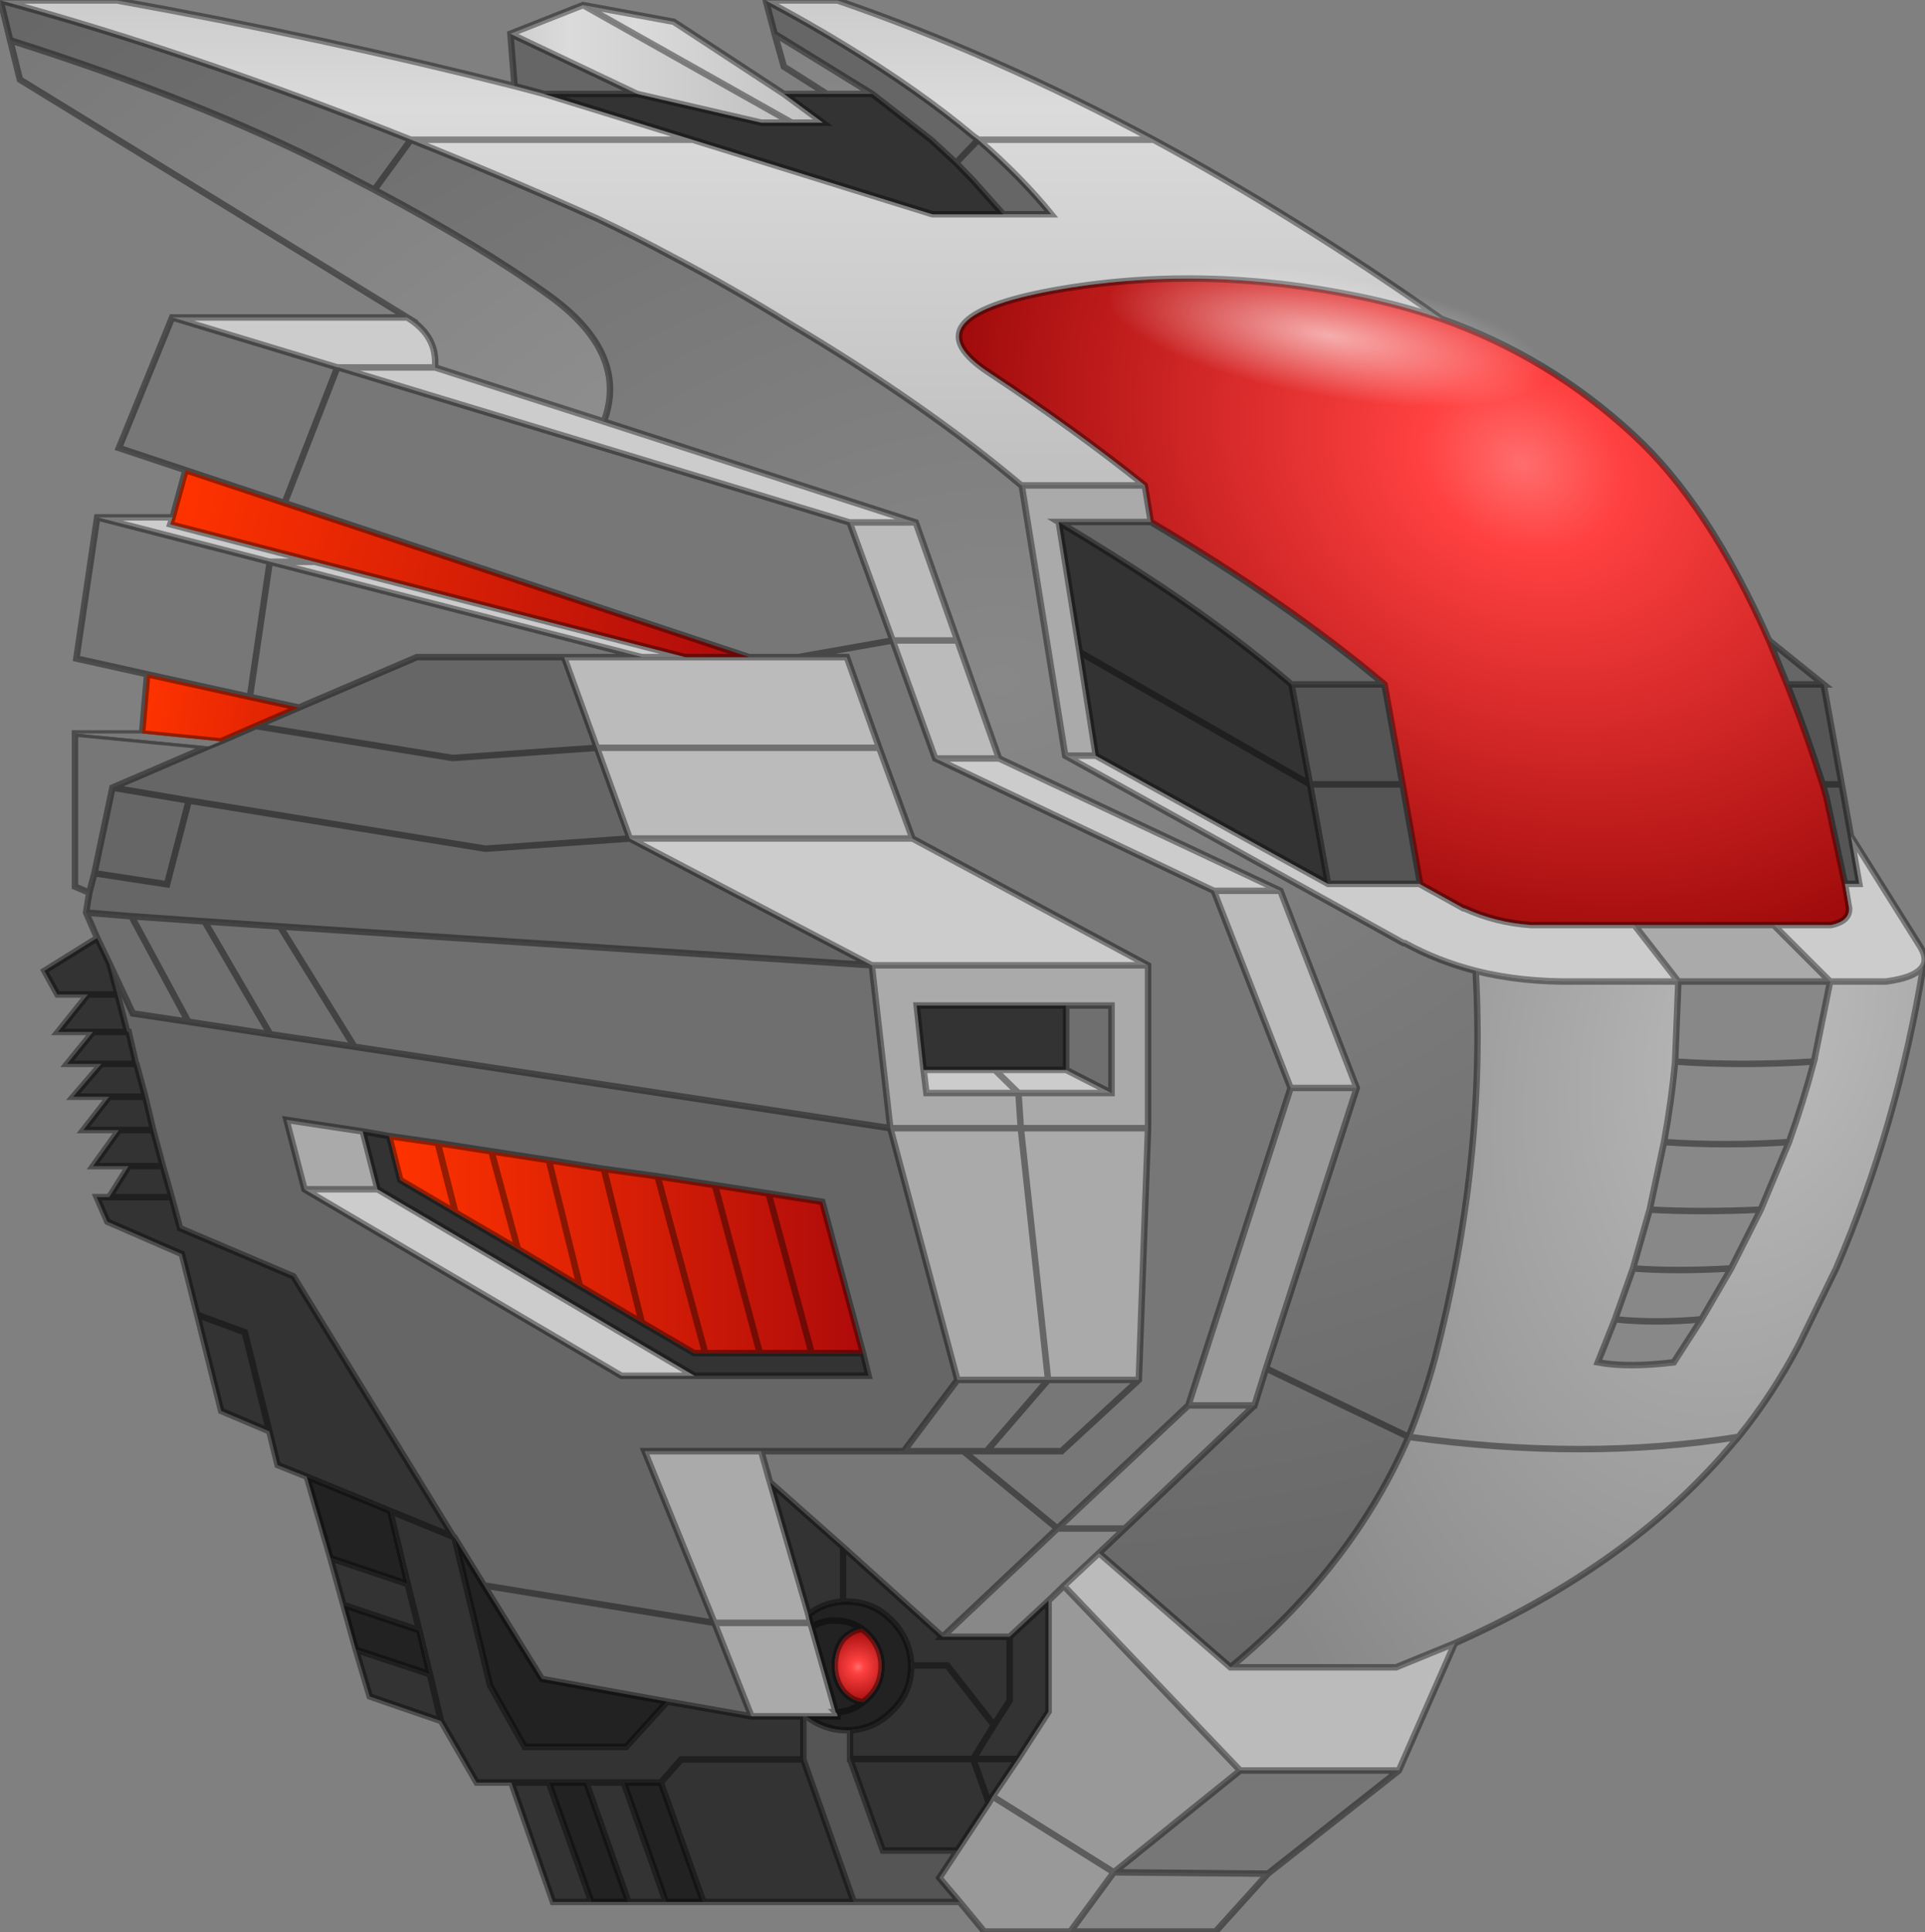 <?xml version="1.0" encoding="UTF-8" standalone="no"?>
<svg xmlns:xlink="http://www.w3.org/1999/xlink" height="208.75px" width="208.0px" xmlns="http://www.w3.org/2000/svg">
  <rect width="100%" height="100%" fill="#808080" stroke="none"/>
  <g transform="matrix(1.0, 0.0, 0.0, 1.0, 0.05, 0.05)">
    <path d="M197.0 73.9 L193.05 73.9 191.1 69.15 197.0 73.9 M124.3 56.35 Q139.15 65.15 149.55 73.9 L139.5 73.9 Q133.3 68.6 125.4 63.3 120.2 59.85 114.35 56.35 L124.3 56.35 M9.25 98.55 L9.6 96.4 10.15 94.3 12.1 85.05 22.45 80.6 23.8 80.05 27.6 78.4 32.25 76.4 45.0 70.95 60.9 70.95 64.45 80.75 68.0 90.55 94.15 104.25 30.2 100.05 22.05 99.5 14.15 98.95 9.25 98.55 M55.55 9.25 L55.1 3.6 68.8 10.1 58.75 10.1 55.55 9.25 M83.65 3.6 L82.7 0.0 Q87.3 2.45 91.3 4.9 99.25 9.75 105.05 14.6 L105.65 15.05 Q110.3 19.1 113.55 23.1 L108.35 23.1 105.05 19.4 103.25 17.55 100.55 15.05 94.2 10.1 83.65 3.6 M103.25 17.55 L105.65 15.05 103.25 17.55 M10.15 94.3 L18.0 95.5 20.35 86.45 52.4 91.65 68.0 90.55 52.4 91.65 20.35 86.45 18.0 95.5 10.15 94.3 M20.35 86.45 L12.1 85.05 20.35 86.45 M64.45 80.75 L48.85 81.85 27.6 78.4 48.85 81.85 64.45 80.75 M47.25 123.45 L42.0 122.7 39.15 122.2 30.9 120.95 32.85 128.45 67.1 148.6 75.0 148.6 93.8 148.6 93.2 146.15 88.8 129.8 83.0 128.9 77.2 128.0 71.0 127.05 65.2 126.25 59.25 125.3 53.05 124.35 47.25 123.45 M29.15 111.7 L38.25 113.05 96.15 121.85 103.4 149.05 97.6 156.75 82.2 156.75 69.6 156.75 77.15 175.3 52.25 171.25 77.15 175.3 81.15 185.4 72.05 183.8 58.5 181.35 52.25 171.25 49.05 166.05 48.95 166.0 31.65 137.85 19.4 132.65 18.5 129.3 17.55 125.95 16.5 122.05 15.65 118.45 14.7 114.95 14.65 114.9 13.85 111.45 13.7 111.45 12.65 107.4 11.75 104.0 14.3 109.45 20.3 110.35 29.15 111.7" fill="#666666" fill-rule="evenodd" stroke="none"/>
    <path d="M193.05 73.9 L197.0 73.9 198.95 84.7 196.9 84.7 198.95 84.7 199.95 90.3 200.85 95.45 199.3 95.45 197.3 86.1 196.9 84.7 Q195.05 78.9 193.05 73.9 M149.55 73.9 L151.5 84.7 153.4 95.45 153.35 95.45 143.45 95.45 141.5 84.7 139.5 73.9 149.55 73.9 M103.65 205.45 L92.2 205.45 86.75 190.05 86.75 185.4 87.1 185.4 Q89.05 186.9 91.45 186.9 L91.8 186.9 91.8 190.0 95.35 199.9 103.4 199.9 101.45 202.85 103.65 205.45 M151.5 84.7 L141.5 84.7 151.5 84.7" fill="#555555" fill-rule="evenodd" stroke="none"/>
    <path d="M191.1 69.15 L193.05 73.9 Q195.05 78.9 196.9 84.7 L197.3 86.1 199.3 95.45 199.75 98.1 199.75 98.15 Q199.75 99.5 197.8 99.9 L191.6 99.9 176.55 99.9 165.4 99.9 Q161.6 99.65 158.2 98.1 L158.1 98.1 153.4 95.5 153.4 95.45 151.5 84.7 149.55 73.9 Q139.15 65.15 124.3 56.35 L123.65 52.4 Q116.1 46.35 106.95 40.3 97.7 34.3 113.7 31.35 129.75 28.45 146.9 32.0 151.5 32.95 155.7 34.4 167.3 38.5 176.4 46.9 184.55 54.35 191.1 69.15" fill="url(#gradient0)" fill-rule="evenodd" stroke="none"/>
    <path d="M199.3 95.45 L200.85 95.45 199.95 90.3 207.45 102.25 Q208.15 103.4 207.8 104.2 207.15 105.55 203.75 106.0 L197.7 106.0 191.6 99.9 197.8 99.9 Q199.75 99.5 199.75 98.15 L199.75 98.1 199.3 95.45 M153.4 95.5 L158.1 98.1 158.2 98.1 Q161.6 99.65 165.4 99.9 L176.55 99.9 181.3 106.0 170.25 106.0 Q164.35 106.1 159.4 104.85 155.3 103.8 151.75 101.85 L151.6 101.85 115.05 81.6 118.35 81.6 143.45 95.45 153.35 95.45 153.4 95.5 M8.05 79.2 L15.3 79.2 23.8 80.05 22.45 80.6 8.05 79.2 M10.45 55.85 L18.6 55.85 18.35 56.6 33.95 60.65 29.1 60.65 33.95 60.65 74.0 70.95 69.3 70.95 29.1 60.65 10.45 55.85 M18.55 34.25 L43.95 34.25 Q47.25 36.25 46.95 39.65 L65.2 45.5 98.9 56.4 91.75 56.4 36.5 39.65 36.4 39.65 18.55 34.25 M107.9 81.9 L138.3 96.2 131.1 96.2 101.0 81.9 107.9 81.9 M98.55 90.55 L124.0 104.25 94.15 104.25 68.0 90.55 98.55 90.55 M36.5 39.65 L46.95 39.65 36.5 39.65 M75.0 148.6 L67.1 148.6 32.85 128.45 40.75 128.45 75.0 148.6 M120.05 118.05 L110.0 118.05 107.45 115.55 110.0 118.05 100.05 118.05 99.75 115.55 107.45 115.55 115.15 115.55 120.05 118.05" fill="#cccccc" fill-rule="evenodd" stroke="none"/>
    <path d="M197.7 106.0 L203.75 106.0 Q207.15 105.55 207.8 104.2 204.95 121.65 198.35 137.0 L194.3 145.3 Q191.55 150.55 187.8 155.2 L185.9 157.4 Q175.15 169.5 157.15 177.5 L150.8 180.1 132.9 180.1 Q146.1 169.2 152.15 155.2 153.8 151.1 155.0 146.7 160.55 125.3 159.4 104.85 164.35 106.1 170.25 106.0 L181.3 106.0 180.95 114.65 Q180.55 119.0 179.75 123.35 L178.2 130.65 176.4 137.0 174.45 142.5 172.6 147.15 Q175.8 147.75 180.8 147.15 L183.8 142.5 187.0 137.0 190.2 130.65 193.25 123.35 Q194.8 119.0 195.95 114.65 L197.7 106.0 M187.8 155.2 Q171.3 157.85 152.15 155.2 171.3 157.85 187.8 155.2" fill="url(#gradient1)" fill-rule="evenodd" stroke="none"/>
    <path d="M197.7 106.0 L195.95 114.65 Q188.15 115.15 180.95 114.65 188.15 115.15 195.95 114.65 194.8 119.0 193.25 123.35 L190.2 130.65 187.0 137.0 183.8 142.5 180.8 147.15 Q175.8 147.75 172.6 147.15 L174.45 142.5 176.4 137.0 178.2 130.65 179.75 123.35 Q180.55 119.0 180.95 114.65 L181.3 106.0 197.7 106.0 M136.95 202.4 L131.3 208.65 115.6 208.65 120.3 202.25 136.95 202.4 M179.75 123.35 Q186.5 123.8 193.25 123.35 186.5 123.8 179.75 123.35 M178.2 130.65 Q183.7 130.95 190.2 130.65 183.7 130.95 178.2 130.65 M187.0 137.0 Q181.05 137.35 176.4 137.0 181.05 137.35 187.0 137.0 M174.45 142.5 Q178.85 142.95 183.8 142.5 178.85 142.95 174.45 142.5 M114.2 165.1 L128.35 151.8 135.5 151.8 121.5 165.1 118.7 167.75 114.9 171.3 113.25 172.9 109.05 176.8 101.8 176.8 114.2 165.1 121.5 165.1 114.2 165.1" fill="#888888" fill-rule="evenodd" stroke="none"/>
    <path d="M191.6 99.9 L197.7 106.0 181.3 106.0 176.55 99.9 191.6 99.9 M123.65 52.4 L124.3 56.35 114.35 56.35 116.6 70.4 118.35 81.6 115.05 81.6 110.35 52.4 123.65 52.4 M124.0 104.25 L124.0 121.85 123.0 149.05 113.2 149.05 103.4 149.05 96.15 121.85 94.15 104.25 124.0 104.25 M32.85 128.45 L30.9 120.95 39.15 122.2 40.75 128.45 32.85 128.45 M77.15 175.3 L69.6 156.75 82.2 156.75 83.15 160.1 87.3 174.4 87.5 175.3 87.65 175.75 90.25 184.95 90.4 185.1 90.45 185.35 90.45 185.4 87.1 185.4 86.75 185.4 81.15 185.4 77.15 175.3 87.5 175.3 77.15 175.3 M120.05 118.05 L120.05 108.6 115.15 108.6 99.0 108.6 99.75 115.55 100.05 118.05 110.0 118.05 120.05 118.05 M124.0 121.85 L110.25 121.85 110.0 118.05 110.25 121.85 124.0 121.85 M113.2 149.05 L110.25 121.85 96.15 121.85 110.25 121.85 113.2 149.05" fill="#aaaaaa" fill-rule="evenodd" stroke="none"/>
    <path d="M155.7 34.4 Q151.5 32.95 146.9 32.0 129.75 28.45 113.7 31.35 97.7 34.3 106.95 40.3 116.1 46.35 123.65 52.4 L110.35 52.4 110.3 52.25 110.3 52.4 Q99.95 43.65 85.15 34.85 79.1 31.1 72.55 27.65 68.65 25.55 64.55 23.6 54.25 19.0 44.35 15.05 L74.8 15.05 44.35 15.05 Q20.85 5.7 0.0 0.0 L12.6 0.0 Q35.05 4.05 55.55 9.25 L58.75 10.1 74.8 15.05 100.7 23.1 108.35 23.1 113.55 23.1 Q110.3 19.1 105.65 15.05 L105.05 14.6 Q99.25 9.75 91.3 4.9 87.3 2.45 82.7 0.0 L90.45 0.0 Q107.3 5.8 124.6 15.05 139.95 23.35 155.7 34.4 M105.65 15.05 L124.6 15.05 105.65 15.05" fill="url(#gradient2)" fill-rule="evenodd" stroke="none"/>
    <path d="M92.2 205.45 L75.95 205.45 71.35 192.55 67.35 192.55 63.3 192.55 67.35 192.55 71.9 205.45 67.85 205.45 63.3 192.55 59.25 192.55 55.2 192.55 51.45 192.55 47.6 185.9 39.9 183.25 38.4 178.2 46.4 180.85 45.25 176.1 44.0 171.1 42.1 163.2 33.1 159.5 29.95 158.25 29.05 154.6 23.85 152.4 21.25 142.0 19.6 135.45 11.55 131.95 10.4 129.3 11.75 129.3 13.85 125.95 10.0 125.95 12.8 122.05 8.95 122.05 11.75 118.45 7.85 118.45 10.9 114.9 7.2 114.9 10.0 111.45 6.2 111.45 9.45 107.4 6.15 107.4 4.75 104.85 10.45 101.3 11.75 104.0 12.65 107.4 13.7 111.45 13.85 111.45 14.65 114.9 14.7 114.95 15.65 118.45 16.5 122.05 17.55 125.95 18.5 129.3 19.4 132.65 31.65 137.85 48.95 166.0 49.05 166.05 42.1 163.2 49.05 166.05 52.9 182.05 56.65 188.7 67.6 188.7 72.05 183.8 81.15 185.4 86.75 185.4 86.75 190.05 73.55 190.05 71.35 192.55 73.55 190.05 86.75 190.05 92.2 205.45 M63.85 205.45 L59.7 205.45 55.2 192.55 59.25 192.55 63.85 205.45 M37.05 173.35 L35.65 168.3 44.0 171.1 45.25 176.1 37.05 173.35 M84.65 10.1 L89.3 10.1 94.2 10.1 100.55 15.05 103.25 17.55 105.05 19.4 108.35 23.1 100.7 23.1 74.8 15.05 58.75 10.1 68.8 10.1 82.2 13.2 85.5 13.2 88.85 13.2 84.65 10.1 M116.6 70.4 L114.35 56.35 Q120.2 59.85 125.4 63.3 133.3 68.6 139.5 73.9 L141.5 84.7 116.6 70.4 141.5 84.7 143.45 95.45 118.35 81.6 116.6 70.4 M42.0 122.7 L43.2 127.45 49.15 130.95 55.9 134.9 62.6 138.9 69.3 142.85 74.95 146.15 76.15 146.15 82.05 146.15 87.65 146.15 93.2 146.15 93.8 148.6 75.0 148.6 40.75 128.45 39.15 122.2 42.0 122.7 M21.25 142.0 L26.4 143.9 29.05 154.6 26.4 143.9 21.25 142.0 M17.55 125.95 L13.85 125.95 17.55 125.95 M18.5 129.3 L11.75 129.3 18.5 129.3 M12.65 107.4 L9.45 107.4 12.65 107.4 M13.7 111.45 L10.0 111.45 13.7 111.45 M16.5 122.05 L12.8 122.05 16.5 122.05 M11.75 118.45 L15.65 118.45 11.75 118.45 M14.65 114.9 L10.9 114.9 14.65 114.9 M47.6 185.9 L46.4 180.85 47.6 185.9 M107.45 115.55 L99.75 115.55 99.0 108.6 115.15 108.6 115.15 115.55 107.45 115.55 M113.25 172.9 L113.25 184.9 109.95 190.0 107.2 194.05 106.8 194.75 103.4 199.9 95.35 199.9 91.8 190.0 91.8 186.9 Q94.4 186.75 96.3 184.85 98.4 182.85 98.4 179.95 L98.4 179.9 98.4 179.65 Q98.2 176.95 96.3 175.05 94.3 173.0 91.45 173.0 L91.05 173.0 91.05 167.1 91.05 173.0 Q89.1 173.1 87.6 174.2 L87.3 174.4 83.15 160.1 91.05 167.1 101.8 176.8 109.05 176.8 113.25 172.9 M109.05 176.8 L109.05 183.7 107.35 186.35 102.3 179.9 98.4 179.9 102.3 179.9 107.35 186.35 109.05 183.7 109.05 176.8 M109.95 190.0 L105.1 190.0 106.8 194.75 105.1 190.0 109.95 190.0 M107.35 186.35 L105.1 190.0 91.8 190.0 105.1 190.0 107.35 186.35" fill="#333333" fill-rule="evenodd" stroke="none"/>
    <path d="M43.95 34.25 L2.1 8.55 1.05 4.3 Q21.4 10.75 35.95 18.15 L40.4 20.45 Q51.9 26.55 59.25 31.85 67.95 38.1 65.2 45.5 L46.95 39.65 Q47.25 36.25 43.95 34.25 M89.3 10.1 L84.65 7.15 83.65 3.6 94.2 10.1 89.3 10.1" fill="url(#gradient3)" fill-rule="evenodd" stroke="none"/>
    <path d="M55.1 3.6 L62.95 0.5 85.5 13.2 82.2 13.2 68.8 10.1 55.1 3.6" fill="url(#gradient4)" fill-rule="evenodd" stroke="none"/>
    <path d="M62.95 0.5 L72.75 2.3 84.65 10.1 88.85 13.2 85.5 13.2 62.95 0.5" fill="url(#gradient5)" fill-rule="evenodd" stroke="none"/>
    <path d="M1.05 4.3 L0.0 0.0 Q20.85 5.7 44.35 15.05 54.25 19.0 64.55 23.6 68.65 25.55 72.55 27.65 79.1 31.1 85.15 34.85 99.95 43.65 110.3 52.4 L110.35 52.4 115.05 81.6 151.6 101.85 151.75 101.85 Q155.3 103.8 159.4 104.85 160.55 125.3 155.0 146.7 153.8 151.1 152.15 155.2 L136.75 147.8 152.15 155.2 Q146.1 169.2 132.9 180.1 L118.7 167.75 121.5 165.1 135.5 151.8 136.75 147.8 146.55 117.5 138.3 96.2 107.9 81.9 103.4 69.15 98.9 56.4 65.2 45.5 Q67.95 38.1 59.25 31.85 51.9 26.55 40.4 20.45 L35.95 18.15 Q21.4 10.75 1.05 4.3 M40.4 20.45 L44.35 15.05 40.4 20.45" fill="url(#gradient6)" fill-rule="evenodd" stroke="none"/>
    <path d="M157.15 177.5 L151.1 191.25 133.95 191.25 114.9 171.3 118.7 167.75 132.9 180.1 150.8 180.1 157.15 177.5 M98.9 56.4 L103.4 69.15 107.9 81.9 101.0 81.9 96.4 69.15 91.75 56.4 98.9 56.4 M138.3 96.2 L146.55 117.5 139.4 117.5 131.1 96.2 138.3 96.2 M80.9 70.95 L86.2 70.95 91.45 70.95 94.95 80.75 98.55 90.55 68.0 90.55 64.45 80.75 60.9 70.95 69.3 70.95 74.0 70.95 80.9 70.95 M103.4 69.15 L96.4 69.15 103.4 69.15 M94.95 80.75 L64.45 80.75 94.95 80.75" fill="#bbbbbb" fill-rule="evenodd" stroke="none"/>
    <path d="M151.1 191.25 L136.95 202.4 120.3 202.25 133.95 191.25 151.1 191.25 M9.6 96.4 L8.05 95.75 8.05 79.2 22.45 80.6 12.1 85.05 10.15 94.3 9.6 96.4 M15.85 72.8 L8.2 71.1 10.45 55.85 29.1 60.65 69.3 70.95 60.9 70.95 45.0 70.95 32.25 76.4 26.95 75.25 15.85 72.8 M20.0 50.75 L12.8 48.35 18.55 34.25 36.4 39.65 36.5 39.65 91.75 56.4 96.4 69.15 86.2 70.95 96.4 69.15 101.0 81.9 131.1 96.2 139.4 117.5 128.35 151.8 114.2 165.1 104.05 156.75 106.55 156.75 114.65 156.75 123.0 149.05 114.65 156.75 106.55 156.75 104.05 156.75 114.2 165.1 101.8 176.8 91.05 167.1 83.15 160.1 82.2 156.75 97.6 156.75 103.4 149.05 113.2 149.05 123.0 149.05 124.0 121.85 124.0 104.25 98.55 90.55 94.95 80.75 91.45 70.95 86.2 70.95 80.9 70.95 30.7 54.3 20.0 50.75 M30.7 54.3 L36.4 39.65 30.7 54.3 M29.1 60.65 L26.95 75.25 29.1 60.65 M106.55 156.75 L113.2 149.05 106.55 156.75 M104.05 156.75 L97.6 156.75 104.05 156.75" fill="#777777" fill-rule="evenodd" stroke="none"/>
    <path d="M153.4 95.45 L153.4 95.5 153.35 95.45 153.4 95.45" fill="#ffcc00" fill-rule="evenodd" stroke="none"/>
    <path d="M18.6 55.85 L20.0 50.75 30.7 54.3 80.9 70.95 74.0 70.95 33.95 60.65 18.35 56.6 18.6 55.85" fill="url(#gradient7)" fill-rule="evenodd" stroke="none"/>
    <path d="M10.45 101.3 L9.25 98.55 14.15 98.95 22.05 99.5 30.2 100.05 94.15 104.25 96.15 121.85 38.25 113.05 29.15 111.7 22.05 99.5 29.15 111.7 20.3 110.35 14.3 109.45 11.75 104.0 10.45 101.3 M30.2 100.05 L38.25 113.05 30.2 100.05 M115.15 108.6 L120.05 108.6 120.05 118.05 115.15 115.55 115.15 108.6 M14.15 98.95 L20.3 110.35 14.15 98.95" fill="#6f6f6f" fill-rule="evenodd" stroke="none"/>
    <path d="M15.3 79.2 L15.85 72.8 26.95 75.25 32.25 76.4 27.6 78.4 23.8 80.05 15.3 79.2" fill="url(#gradient8)" fill-rule="evenodd" stroke="none"/>
    <path d="M42.0 122.7 L47.25 123.45 49.15 130.95 47.25 123.45 53.05 124.35 59.25 125.3 65.2 126.25 71.0 127.05 77.2 128.0 83.0 128.9 88.8 129.8 93.2 146.15 87.65 146.15 82.05 146.15 76.15 146.15 74.95 146.15 69.3 142.85 62.6 138.9 55.9 134.9 49.15 130.95 43.2 127.45 42.0 122.7 M62.6 138.9 L59.25 125.3 62.6 138.9 M69.3 142.85 L65.2 126.25 69.3 142.85 M76.15 146.15 L71.0 127.05 76.15 146.15 M55.9 134.9 L53.05 124.35 55.9 134.9 M87.65 146.15 L83.0 128.9 87.65 146.15 M82.05 146.15 L77.2 128.0 82.05 146.15" fill="url(#gradient9)" fill-rule="evenodd" stroke="none"/>
    <path d="M75.95 205.45 L71.9 205.45 67.35 192.55 71.35 192.55 75.95 205.45 M67.85 205.45 L63.85 205.45 59.25 192.55 63.3 192.55 67.85 205.45 M38.4 178.2 L37.05 173.35 45.25 176.1 46.4 180.85 38.4 178.2 M35.65 168.3 L33.1 159.5 42.1 163.2 44.0 171.1 35.65 168.3 M49.05 166.05 L52.25 171.25 58.5 181.35 72.05 183.8 67.6 188.7 56.65 188.7 52.9 182.05 49.05 166.05 M91.05 173.0 L91.45 173.0 Q94.3 173.0 96.3 175.05 98.2 176.95 98.4 179.65 L98.4 179.9 98.4 179.95 Q98.4 182.85 96.3 184.85 94.4 186.75 91.8 186.9 L91.45 186.9 Q89.05 186.9 87.1 185.4 L90.45 185.4 90.45 185.35 90.4 185.1 90.25 184.95 90.45 184.95 Q92.05 184.85 93.25 183.85 92.05 184.85 90.45 184.95 L90.25 184.95 87.65 175.75 87.5 175.3 87.3 174.4 87.6 174.2 Q89.1 173.1 91.05 173.0 M93.1 175.95 Q91.8 175.05 90.2 175.05 L89.95 175.05 89.6 175.05 Q88.5 175.2 87.65 175.75 88.5 175.2 89.6 175.05 L89.95 175.05 90.2 175.05 Q91.8 175.05 93.1 175.95 92.0 176.1 91.05 177.05 90.15 178.25 90.15 179.9 90.15 181.5 91.05 182.65 92.05 183.8 93.25 183.85 L93.7 183.45 Q95.2 182.05 95.2 179.95 L95.2 179.9 95.2 179.7 Q95.1 177.85 93.7 176.45 L93.1 175.95" fill="#222222" fill-rule="evenodd" stroke="none"/>
    <path d="M115.6 208.65 L106.3 208.65 103.65 205.45 101.45 202.85 103.4 199.9 106.8 194.75 107.2 194.05 109.95 190.0 113.25 184.9 113.25 172.9 114.9 171.3 133.95 191.25 120.3 202.25 107.2 194.05 120.3 202.25 115.6 208.65 M146.55 117.5 L136.75 147.8 135.5 151.8 128.35 151.8 139.4 117.5 146.55 117.5" fill="#999999" fill-rule="evenodd" stroke="none"/>
    <path d="M93.1 175.95 L93.7 176.45 Q95.1 177.85 95.2 179.7 L95.2 179.9 95.2 179.95 Q95.2 182.05 93.7 183.45 L93.25 183.85 Q92.05 183.8 91.05 182.65 90.15 181.5 90.15 179.9 90.15 178.25 91.05 177.05 92.0 176.1 93.1 175.95" fill="url(#gradient10)" fill-rule="evenodd" stroke="none"/>
    <path d="M193.05 73.9 L197.0 73.9 191.1 69.15 193.05 73.9 Q195.05 78.9 196.9 84.7 L198.95 84.7 197.0 73.9 M199.95 90.3 L200.85 95.45 199.3 95.45 199.75 98.1 199.75 98.15 Q199.75 99.5 197.8 99.9 L191.6 99.9 197.7 106.0 203.75 106.0 Q207.15 105.55 207.8 104.2 208.15 103.4 207.45 102.25 L199.95 90.3 198.95 84.7 M199.3 95.45 L197.3 86.1 196.9 84.7 M191.1 69.15 Q184.55 54.35 176.4 46.9 167.3 38.5 155.7 34.4 151.5 32.95 146.9 32.0 129.75 28.45 113.7 31.35 97.7 34.3 106.95 40.3 116.1 46.35 123.65 52.4 L124.3 56.35 Q139.15 65.15 149.55 73.9 L151.5 84.7 153.4 95.45 153.4 95.5 158.1 98.1 158.2 98.1 Q161.6 99.65 165.4 99.9 L176.55 99.9 191.6 99.9 M195.95 114.65 L197.7 106.0 181.3 106.0 180.95 114.65 Q188.15 115.15 195.95 114.65 194.8 119.0 193.25 123.35 L190.2 130.65 187.0 137.0 183.8 142.5 180.8 147.15 Q175.8 147.75 172.6 147.15 L174.45 142.5 176.4 137.0 178.2 130.65 179.75 123.35 Q180.55 119.0 180.95 114.65 M159.4 104.85 Q164.35 106.1 170.25 106.0 L181.3 106.0 176.55 99.9 M207.8 104.2 Q204.95 121.65 198.35 137.0 L194.3 145.3 Q191.55 150.55 187.8 155.2 L185.9 157.4 Q175.15 169.5 157.15 177.5 L151.1 191.25 136.95 202.4 131.3 208.65 115.6 208.65 106.3 208.65 103.65 205.45 92.2 205.45 75.95 205.45 71.9 205.45 67.85 205.45 63.85 205.45 59.7 205.45 55.2 192.55 51.45 192.55 47.6 185.9 39.9 183.25 38.4 178.2 37.05 173.35 35.65 168.3 33.1 159.5 29.95 158.25 29.05 154.6 23.85 152.4 21.25 142.0 19.6 135.45 11.55 131.95 10.4 129.3 11.75 129.3 13.85 125.95 10.0 125.95 12.8 122.05 8.95 122.05 11.75 118.45 7.85 118.45 10.9 114.9 7.2 114.9 10.0 111.45 6.2 111.45 9.45 107.4 6.15 107.4 4.75 104.85 10.45 101.3 9.25 98.55 9.6 96.4 8.05 95.75 8.05 79.2 15.3 79.2 15.85 72.8 8.2 71.1 10.45 55.85 18.6 55.85 20.0 50.75 12.8 48.35 18.55 34.25 43.95 34.25 2.1 8.55 1.05 4.3 0.0 0.0 12.6 0.0 Q35.05 4.05 55.55 9.25 L55.1 3.6 62.95 0.5 72.75 2.3 84.65 10.1 89.3 10.1 84.65 7.15 83.65 3.6 82.7 0.0 90.45 0.0 Q107.3 5.8 124.6 15.05 139.95 23.35 155.7 34.4 M183.8 142.5 Q178.85 142.95 174.45 142.5 M176.4 137.0 Q181.05 137.35 187.0 137.0 M190.2 130.65 Q183.7 130.95 178.2 130.65 M193.25 123.35 Q186.5 123.8 179.75 123.35 M108.35 23.1 L105.05 19.4 103.25 17.55 100.55 15.05 94.2 10.1 89.3 10.1 M108.35 23.1 L113.55 23.1 Q110.3 19.1 105.65 15.05 L103.25 17.55 M105.65 15.05 L105.05 14.6 Q99.25 9.75 91.3 4.9 87.3 2.45 82.7 0.0 M85.5 13.2 L82.2 13.2 68.8 10.1 58.75 10.1 74.8 15.05 100.7 23.1 108.35 23.1 M85.5 13.2 L88.85 13.2 84.65 10.1 M83.65 3.6 L94.2 10.1 M110.35 52.4 L110.3 52.4 Q99.95 43.65 85.15 34.85 79.1 31.1 72.55 27.65 68.65 25.55 64.55 23.6 54.25 19.0 44.35 15.05 L40.4 20.45 Q51.9 26.55 59.25 31.85 67.95 38.1 65.2 45.5 L98.9 56.4 103.4 69.15 107.9 81.9 138.3 96.2 146.55 117.5 136.75 147.8 152.15 155.2 Q153.8 151.1 155.0 146.7 160.55 125.3 159.4 104.85 155.3 103.8 151.75 101.85 L151.6 101.85 115.05 81.6 110.35 52.4 110.3 52.25 110.3 52.4 M114.35 56.35 L116.6 70.4 141.5 84.7 139.5 73.9 Q133.3 68.6 125.4 63.3 120.2 59.85 114.35 56.35 L124.3 56.35 M91.75 56.4 L98.9 56.4 M86.2 70.95 L96.4 69.15 91.75 56.4 36.5 39.65 36.4 39.65 30.7 54.3 80.9 70.95 86.2 70.95 91.45 70.95 94.95 80.75 98.55 90.55 124.0 104.25 124.0 121.85 123.0 149.05 114.65 156.75 106.55 156.75 104.05 156.75 114.2 165.1 128.35 151.8 139.4 117.5 131.1 96.2 101.0 81.9 96.4 69.15 103.4 69.15 M118.35 81.6 L115.05 81.6 M118.35 81.6 L116.6 70.4 M107.9 81.9 L101.0 81.9 M131.1 96.2 L138.3 96.2 M153.4 95.45 L153.35 95.45 143.45 95.45 118.35 81.6 M141.5 84.7 L143.45 95.45 M139.5 73.9 L149.55 73.9 M141.5 84.7 L151.5 84.7 M124.6 15.05 L105.65 15.05 M110.35 52.4 L123.65 52.4 M58.75 10.1 L55.55 9.25 M46.95 39.65 Q47.25 36.25 43.95 34.25 M65.2 45.5 L46.95 39.65 36.5 39.65 M55.1 3.6 L68.8 10.1 M74.8 15.05 L44.35 15.05 Q20.85 5.7 0.0 0.0 M40.4 20.45 L35.95 18.15 Q21.4 10.75 1.05 4.3 M36.4 39.65 L18.55 34.25 M29.1 60.65 L33.95 60.65 18.35 56.6 18.6 55.85 M9.6 96.4 L10.15 94.3 12.1 85.05 22.45 80.6 8.05 79.2 M9.25 98.55 L14.15 98.95 22.05 99.5 30.2 100.05 94.15 104.25 68.0 90.55 52.4 91.65 20.35 86.45 18.0 95.5 10.15 94.3 M23.8 80.05 L22.45 80.6 M23.8 80.05 L27.6 78.4 32.25 76.4 26.95 75.25 15.85 72.8 M15.3 79.2 L23.8 80.05 M12.1 85.05 L20.35 86.45 M10.45 55.85 L29.1 60.65 69.3 70.95 74.0 70.95 33.95 60.65 M20.0 50.75 L30.7 54.3 M26.95 75.25 L29.1 60.65 M60.9 70.95 L45.0 70.95 32.25 76.4 M27.6 78.4 L48.85 81.85 64.45 80.75 60.9 70.95 69.3 70.95 M74.0 70.95 L80.9 70.95 M68.0 90.55 L64.45 80.75 94.95 80.75 M47.25 123.45 L42.0 122.7 43.2 127.45 49.15 130.95 47.25 123.45 53.05 124.35 59.25 125.3 65.2 126.25 71.0 127.05 77.2 128.0 83.0 128.9 88.8 129.8 93.2 146.15 93.8 148.6 75.0 148.6 67.1 148.6 32.85 128.45 30.9 120.95 39.15 122.2 42.0 122.7 M93.2 146.15 L87.65 146.15 82.05 146.15 76.15 146.15 74.95 146.15 69.3 142.85 62.6 138.9 55.9 134.9 49.15 130.95 M53.05 124.35 L55.9 134.9 M71.0 127.05 L76.15 146.15 M65.2 126.25 L69.3 142.85 M59.25 125.3 L62.6 138.9 M22.05 99.5 L29.15 111.7 38.25 113.05 30.2 100.05 M29.15 111.7 L20.3 110.35 14.3 109.45 11.75 104.0 12.65 107.4 13.7 111.45 13.85 111.45 14.65 114.9 14.7 114.95 15.65 118.45 16.5 122.05 17.55 125.95 18.5 129.3 19.4 132.65 31.65 137.85 48.95 166.0 49.05 166.05 52.25 171.25 77.15 175.3 69.6 156.75 82.2 156.75 97.6 156.75 103.4 149.05 96.15 121.85 38.25 113.05 M11.75 104.0 L10.45 101.3 M10.9 114.9 L14.65 114.9 M15.65 118.45 L11.75 118.45 M12.8 122.05 L16.5 122.05 M10.0 111.45 L13.7 111.45 M9.45 107.4 L12.65 107.4 M11.75 129.3 L18.5 129.3 M13.85 125.95 L17.55 125.95 M29.05 154.6 L26.4 143.9 21.25 142.0 M35.65 168.3 L44.0 171.1 42.1 163.2 33.1 159.5 M49.05 166.05 L42.1 163.2 M55.2 192.55 L59.25 192.55 63.3 192.55 67.35 192.55 71.35 192.55 73.55 190.05 86.75 190.05 86.75 185.4 81.15 185.4 72.05 183.8 67.6 188.7 56.65 188.7 52.9 182.05 49.05 166.05 M45.25 176.1 L46.4 180.85 47.6 185.9 M44.0 171.1 L45.25 176.1 37.05 173.35 M52.25 171.25 L58.5 181.35 72.05 183.8 M32.85 128.45 L40.75 128.45 39.15 122.2 M46.4 180.85 L38.4 178.2 M40.75 128.45 L75.0 148.6 M146.55 117.5 L139.4 117.5 M115.15 108.6 L120.05 108.6 120.05 118.05 110.0 118.05 110.25 121.85 124.0 121.85 M110.0 118.05 L107.45 115.55 99.75 115.55 100.05 118.05 110.0 118.05 M115.15 115.55 L107.45 115.55 M115.15 108.6 L115.15 115.55 120.05 118.05 M99.75 115.55 L99.0 108.6 115.15 108.6 M94.15 104.25 L96.15 121.85 110.25 121.85 113.2 149.05 123.0 149.05 M83.0 128.9 L87.65 146.15 M114.9 171.3 L113.25 172.9 113.25 184.9 109.95 190.0 107.2 194.05 120.3 202.25 133.95 191.25 114.9 171.3 118.7 167.75 121.5 165.1 114.2 165.1 101.8 176.8 109.05 176.8 113.25 172.9 M113.2 149.05 L103.4 149.05 M113.2 149.05 L106.55 156.75 M91.05 173.0 L91.45 173.0 Q94.3 173.0 96.3 175.05 98.2 176.95 98.4 179.65 L98.4 179.9 102.3 179.9 107.35 186.35 109.05 183.7 109.05 176.8 M91.05 167.1 L91.05 173.0 Q89.1 173.1 87.6 174.2 L87.3 174.4 87.5 175.3 87.65 175.75 Q88.5 175.2 89.6 175.05 L89.95 175.05 90.2 175.05 Q91.8 175.05 93.1 175.95 L93.7 176.45 Q95.1 177.85 95.2 179.7 L95.2 179.9 95.2 179.95 Q95.2 182.05 93.7 183.45 L93.25 183.85 Q92.05 184.85 90.45 184.95 L90.25 184.95 90.4 185.1 90.45 185.35 90.45 185.4 87.1 185.4 Q89.05 186.9 91.45 186.9 L91.8 186.9 Q94.4 186.75 96.3 184.85 98.4 182.85 98.4 179.95 L98.4 179.9 M83.15 160.1 L82.2 156.75 M91.05 167.1 L83.15 160.1 87.3 174.4 M86.75 185.4 L87.1 185.4 M93.25 183.85 Q92.05 183.8 91.05 182.65 90.15 181.5 90.15 179.9 90.15 178.25 91.05 177.05 92.0 176.1 93.1 175.95 M90.25 184.95 L87.65 175.75 M91.8 186.9 L91.8 190.0 105.1 190.0 107.35 186.35 M106.8 194.75 L105.1 190.0 109.95 190.0 M107.2 194.05 L106.8 194.75 103.4 199.9 101.45 202.85 103.65 205.45 M97.6 156.75 L104.05 156.75 M101.8 176.8 L91.05 167.1 M128.35 151.8 L135.5 151.8 136.75 147.8 M135.5 151.8 L121.5 165.1 M157.15 177.5 L150.8 180.1 132.9 180.1 118.7 167.75 M133.95 191.25 L151.1 191.25 M132.9 180.1 Q146.1 169.2 152.15 155.2 171.3 157.85 187.8 155.2 M124.0 104.25 L94.15 104.25 M20.3 110.35 L14.15 98.95 M68.0 90.55 L98.55 90.55 M77.2 128.0 L82.05 146.15 M77.15 175.3 L81.15 185.4 M87.5 175.3 L77.15 175.3 M62.95 0.5 L85.5 13.2 M115.6 208.65 L120.3 202.25 136.95 202.4 M103.4 199.9 L95.35 199.9 91.8 190.0 M63.3 192.55 L67.85 205.45 M59.25 192.55 L63.85 205.45 M71.35 192.55 L75.95 205.45 M67.35 192.55 L71.9 205.45 M92.2 205.45 L86.75 190.05" fill="none" stroke="#000000" stroke-width="0.7" stroke-opacity="0.4"/>
    <path d="M190.15 36.25 Q190.15 41.9 176.45 46.0 162.8 50.05 143.5 50.05 124.2 50.05 110.5 46.0 96.85 41.9 96.85 36.25 96.85 30.5 110.5 26.4 124.2 22.35 143.5 22.35 162.8 22.35 176.45 26.4 190.15 30.5 190.15 36.25" fill="url(#gradient11)" fill-rule="evenodd" stroke="none"/>
  </g>
  <defs>
    <radialGradient cx="0" cy="0" gradientTransform="matrix(0.07, 0.035, -0.028, 0.056, 164.4, 49.95)" gradientUnits="userSpaceOnUse" id="gradient0" r="819.2" spreadMethod="pad">
      <stop offset="0.0" stop-color="#ff6d6d"/>
      <stop offset="0.173" stop-color="#ff4141"/>
      <stop offset="1.0" stop-color="#9f0a0a"/>
    </radialGradient>
    <radialGradient cx="0" cy="0" gradientTransform="matrix(0.068, 0.018, -0.029, 0.11, 191.4, 110.8)" gradientUnits="userSpaceOnUse" id="gradient1" r="819.2" spreadMethod="pad">
      <stop offset="0.0" stop-color="#bbbbbb"/>
      <stop offset="1.0" stop-color="#888888"/>
    </radialGradient>
    <linearGradient gradientTransform="matrix(0.0, 0.031, -0.032, 0.0, 81.7, 25.95)" gradientUnits="userSpaceOnUse" id="gradient2" spreadMethod="pad" x1="-819.2" x2="819.2">
      <stop offset="0.0" stop-color="#cccccc"/>
      <stop offset="0.216" stop-color="#dbdbdb"/>
      <stop offset="1.0" stop-color="#c0c0c0"/>
    </linearGradient>
    <radialGradient cx="0" cy="0" gradientTransform="matrix(0.181, 0.0, 0.0, 0.132, 108.0, 73.4)" gradientUnits="userSpaceOnUse" id="gradient3" r="819.2" spreadMethod="pad">
      <stop offset="0.0" stop-color="#9c9c9c"/>
      <stop offset="1.0" stop-color="#777777"/>
    </radialGradient>
    <linearGradient gradientTransform="matrix(0.019, 0.0, 0.0, 0.008, 70.25, 6.8)" gradientUnits="userSpaceOnUse" id="gradient4" spreadMethod="pad" x1="-819.2" x2="819.2">
      <stop offset="0.0" stop-color="#cccccc"/>
      <stop offset="0.216" stop-color="#dbdbdb"/>
      <stop offset="1.0" stop-color="#c0c0c0"/>
    </linearGradient>
    <linearGradient gradientTransform="matrix(0.016, 0.0, 0.0, 0.008, 75.85, 6.8)" gradientUnits="userSpaceOnUse" id="gradient5" spreadMethod="pad" x1="-819.2" x2="819.2">
      <stop offset="0.0" stop-color="#cccccc"/>
      <stop offset="0.216" stop-color="#dbdbdb"/>
      <stop offset="1.0" stop-color="#c0c0c0"/>
    </linearGradient>
    <radialGradient cx="0" cy="0" gradientTransform="matrix(0.181, 0.0, 0.0, 0.132, 108.0, 73.4)" gradientUnits="userSpaceOnUse" id="gradient6" r="819.2" spreadMethod="pad">
      <stop offset="0.0" stop-color="#888888"/>
      <stop offset="1.0" stop-color="#666666"/>
    </radialGradient>
    <linearGradient gradientTransform="matrix(0.037, 0.01, -0.003, 0.012, 49.1, 62.75)" gradientUnits="userSpaceOnUse" id="gradient7" spreadMethod="pad" x1="-819.2" x2="819.2">
      <stop offset="0.0" stop-color="#ff3300"/>
      <stop offset="1.0" stop-color="#af0b0b"/>
    </linearGradient>
    <linearGradient gradientTransform="matrix(0.023, 0.004, -6.0E-4, 0.004, 33.75, 81.15)" gradientUnits="userSpaceOnUse" id="gradient8" spreadMethod="pad" x1="-819.2" x2="819.2">
      <stop offset="0.0" stop-color="#ff3300"/>
      <stop offset="1.0" stop-color="#af0b0b"/>
    </linearGradient>
    <linearGradient gradientTransform="matrix(0.031, 0.0, 0.0, 0.014, 67.55, 134.4)" gradientUnits="userSpaceOnUse" id="gradient9" spreadMethod="pad" x1="-819.2" x2="819.2">
      <stop offset="0.0" stop-color="#ff3300"/>
      <stop offset="1.0" stop-color="#af0b0b"/>
    </linearGradient>
    <radialGradient cx="0" cy="0" gradientTransform="matrix(0.005, 0.0, 0.0, 0.005, 92.65, 180.05)" gradientUnits="userSpaceOnUse" id="gradient10" r="819.2" spreadMethod="pad">
      <stop offset="0.0" stop-color="#ff6d6d"/>
      <stop offset="0.173" stop-color="#ff4141"/>
      <stop offset="1.0" stop-color="#9f0a0a"/>
    </radialGradient>
    <radialGradient cx="0" cy="0" gradientTransform="matrix(0.029, 0.005, -0.001, 0.008, 143.45, 36.2)" gradientUnits="userSpaceOnUse" id="gradient11" r="819.2" spreadMethod="pad">
      <stop offset="0.0" stop-color="#ffffff" stop-opacity="0.6"/>
      <stop offset="1.0" stop-color="#ffffff" stop-opacity="0.0"/>
    </radialGradient>
  </defs>
</svg>

